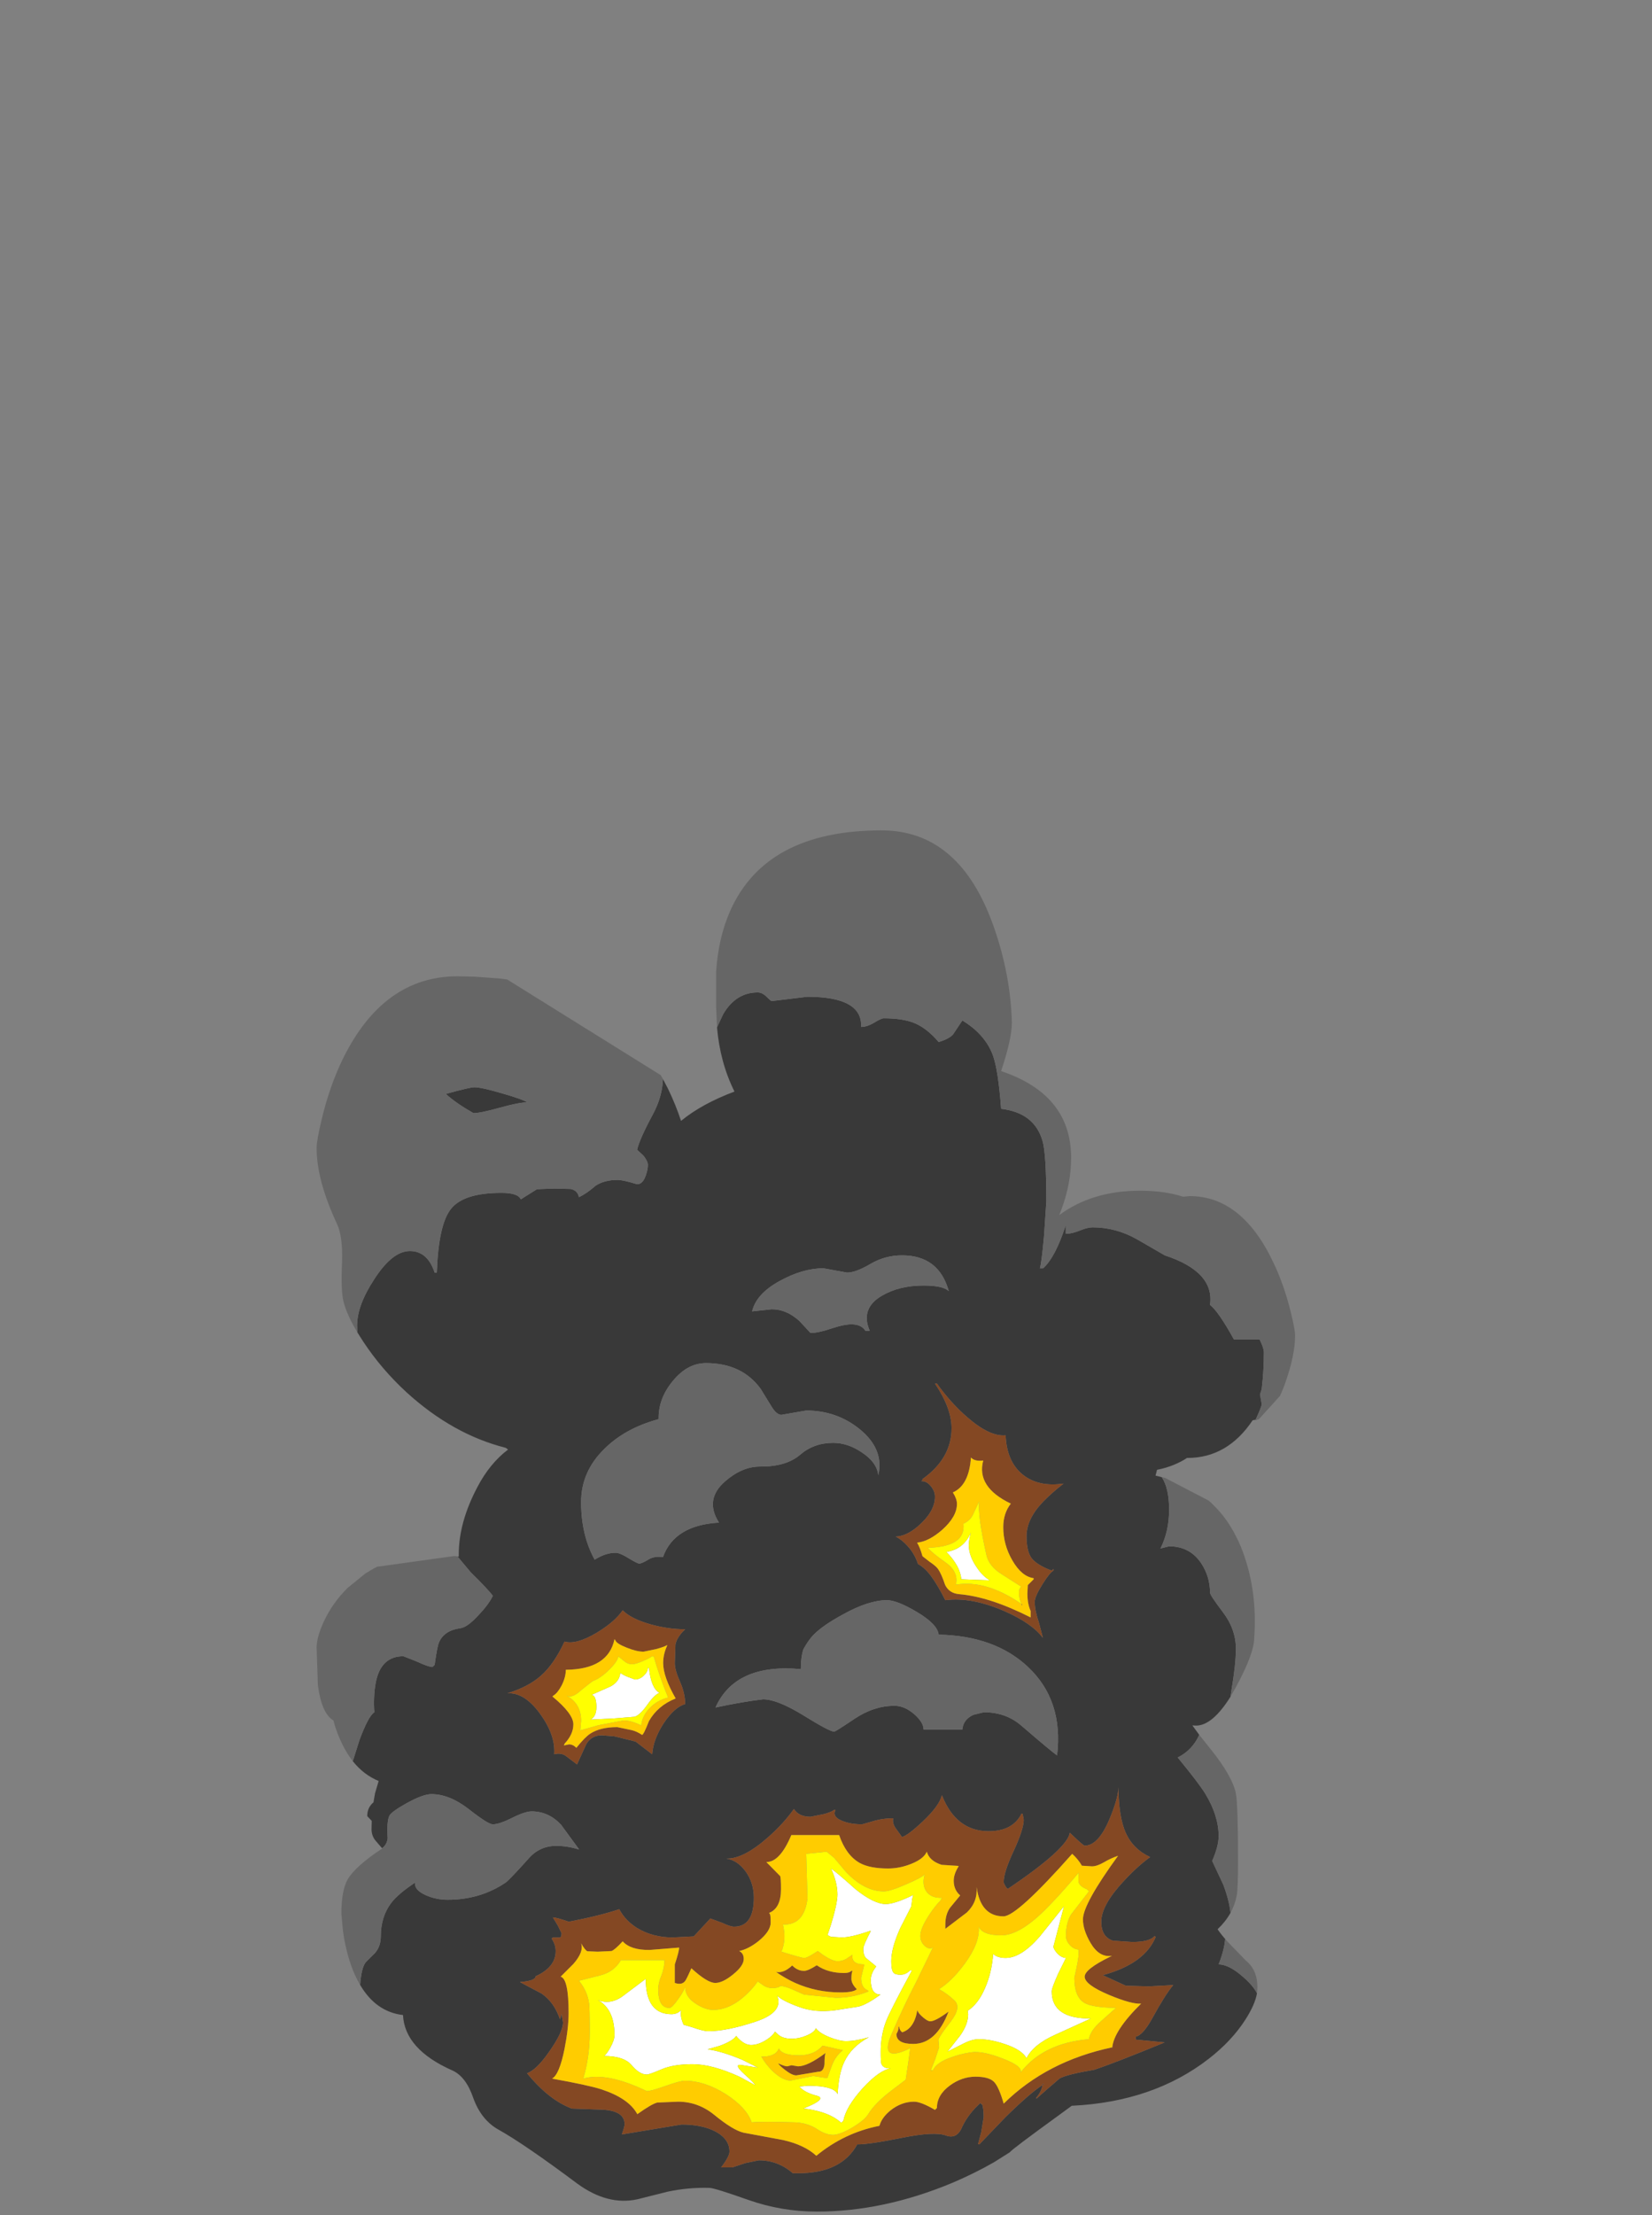 <?xml version="1.0" encoding="UTF-8" standalone="no"?>
<svg xmlns:ffdec="https://www.free-decompiler.com/flash" xmlns:xlink="http://www.w3.org/1999/xlink" ffdec:objectType="frame" height="513.9px" width="383.5px" xmlns="http://www.w3.org/2000/svg">
  <rect width="100%" height="100%" fill="#808080" stroke="none"/>
  <g transform="matrix(1.0, 0.0, 0.0, 1.0, 183.4, 511.25)">
    <use ffdec:characterId="198" height="320.45" transform="matrix(1.0, 0.0, 0.0, 1.0, -109.9, -318.6)" width="227.15" xlink:href="#shape0"/>
  </g>
  <defs>
    <g id="shape0" transform="matrix(1.0, 0.0, 0.0, 1.0, 109.9, 318.6)">
      <path d="M-16.95 -272.9 L-15.5 -276.0 Q-12.55 -281.0 -7.5 -281.0 -6.45 -281.0 -5.45 -280.0 -4.45 -279.0 -4.25 -279.0 L4.0 -280.0 Q16.85 -280.0 16.5 -273.0 17.9 -273.0 19.55 -274.0 21.2 -275.0 21.75 -275.0 26.35 -275.0 29.1 -273.8 31.85 -272.6 34.5 -269.5 36.75 -270.15 37.8 -271.2 L40.0 -274.5 Q45.2 -271.35 47.05 -266.55 48.35 -263.0 49.0 -254.0 56.7 -253.1 58.6 -246.6 59.5 -243.65 59.5 -232.5 L58.95 -224.35 Q58.4 -218.3 58.0 -217.0 L58.75 -217.0 Q61.6 -219.55 64.0 -227.0 L64.0 -225.0 Q65.4 -225.0 67.25 -225.75 69.05 -226.5 70.25 -226.5 75.65 -226.5 80.6 -223.7 L87.0 -220.0 Q98.6 -216.2 97.5 -208.5 99.35 -207.15 103.05 -200.5 L109.0 -200.5 Q110.0 -198.5 110.0 -197.5 110.0 -193.2 109.5 -189.0 L109.1 -187.7 109.5 -185.5 Q109.5 -185.0 108.3 -182.35 L108.05 -181.8 108.85 -182.0 107.4 -181.75 Q101.55 -173.0 92.25 -173.0 L92.15 -173.0 Q90.9 -172.15 89.1 -171.4 87.25 -170.65 85.2 -170.25 L84.85 -168.9 87.1 -168.35 86.3 -168.55 Q88.0 -165.95 88.0 -161.0 88.0 -156.0 86.0 -152.0 L88.0 -152.5 Q92.85 -152.5 95.5 -148.5 97.5 -145.4 97.5 -141.75 97.5 -141.15 100.5 -137.2 103.5 -133.25 103.5 -128.75 103.5 -125.1 102.45 -118.95 L102.25 -117.6 Q98.05 -110.9 94.25 -110.9 L93.4 -110.95 95.0 -108.75 Q93.4 -105.2 90.0 -103.5 95.0 -97.4 96.4 -95.1 99.5 -90.0 99.5 -85.25 99.5 -82.95 98.0 -79.5 L100.6 -73.95 Q101.95 -70.35 102.25 -67.45 101.1 -65.4 99.25 -63.65 100.15 -62.35 101.4 -60.95 L101.0 -61.35 Q100.85 -59.0 99.5 -55.5 101.95 -55.5 105.4 -52.4 107.5 -50.55 108.4 -48.8 107.95 -46.2 105.75 -42.75 102.6 -37.8 97.2 -33.6 84.3 -23.6 65.4 -22.7 L62.05 -20.25 Q51.5 -12.6 51.0 -11.9 L47.35 -9.6 Q42.9 -7.05 37.75 -4.85 21.7 1.85 6.25 1.85 -2.0 1.85 -9.65 -0.85 -17.45 -3.6 -18.65 -3.65 -23.65 -3.8 -28.5 -2.75 L-35.45 -1.0 Q-42.35 0.5 -49.4 -4.65 -61.65 -13.8 -67.65 -17.15 -71.7 -19.4 -73.55 -24.55 -75.25 -29.5 -78.4 -30.9 -89.45 -35.8 -89.85 -43.75 -96.15 -44.5 -99.8 -50.75 -99.5 -54.75 -98.5 -56.0 L-96.3 -58.2 Q-95.0 -59.75 -95.0 -62.0 -95.0 -66.55 -92.6 -69.75 -90.95 -71.9 -87.0 -74.5 -87.35 -72.85 -84.65 -71.6 -82.2 -70.5 -79.5 -70.5 -71.9 -70.5 -66.0 -74.5 -65.05 -75.2 -60.7 -80.05 -58.15 -83.0 -54.25 -83.0 -51.7 -83.0 -48.95 -82.15 L-53.15 -87.9 Q-56.05 -91.0 -60.0 -91.0 -61.5 -91.0 -64.5 -89.5 -67.5 -88.0 -69.0 -88.0 -70.1 -88.0 -74.55 -91.5 -79.05 -95.0 -83.25 -95.0 -85.2 -95.0 -89.0 -92.9 -92.5 -90.95 -93.0 -90.0 -93.65 -88.7 -93.4 -84.75 -93.6 -83.25 -94.7 -82.45 L-96.25 -84.25 Q-97.15 -85.35 -97.15 -86.9 L-97.1 -88.8 -98.15 -89.9 Q-98.15 -91.9 -96.7 -93.1 L-96.35 -95.15 -95.5 -98.05 Q-99.0 -99.5 -101.5 -102.65 L-99.95 -107.55 Q-97.9 -113.1 -96.5 -114.0 -96.75 -117.6 -96.2 -120.75 -95.05 -127.0 -89.75 -127.0 L-86.6 -125.75 Q-83.9 -124.5 -83.0 -124.5 L-82.5 -125.0 Q-81.9 -129.4 -81.45 -130.3 -80.25 -133.0 -76.5 -133.5 -74.85 -133.75 -72.3 -136.55 -70.0 -138.95 -69.0 -141.0 -69.9 -142.3 -74.15 -146.5 L-77.2 -150.15 -77.9 -150.25 -77.15 -150.15 -76.9 -150.1 -76.9 -150.65 Q-76.9 -158.05 -72.6 -166.2 -69.7 -171.75 -65.45 -174.95 L-66.0 -175.35 Q-78.3 -178.45 -89.05 -188.25 -94.85 -193.6 -99.05 -199.95 L-100.45 -202.15 -100.5 -203.75 Q-100.5 -208.4 -96.5 -214.5 -92.3 -221.0 -88.25 -221.0 -84.15 -221.0 -82.5 -216.0 L-82.0 -216.0 Q-81.6 -227.2 -78.7 -230.8 -75.75 -234.5 -67.0 -234.5 -63.15 -234.5 -62.5 -233.0 L-58.75 -235.35 -54.75 -235.5 -50.9 -235.4 Q-49.3 -235.05 -49.0 -233.5 -47.2 -234.35 -45.15 -236.15 -43.15 -237.5 -40.0 -237.5 -38.75 -237.5 -35.5 -236.5 -34.2 -236.5 -33.5 -238.5 -33.0 -239.9 -33.0 -241.0 -33.0 -241.8 -34.0 -243.1 L-35.5 -244.5 Q-34.9 -247.05 -31.9 -252.6 -29.65 -256.75 -29.5 -260.9 L-28.35 -258.7 Q-26.55 -255.0 -25.3 -251.2 -20.5 -255.15 -12.9 -258.0 -16.25 -264.75 -16.95 -272.9 M18.5 -202.5 Q16.25 -207.7 21.35 -210.65 25.35 -213.0 31.0 -213.0 35.55 -213.0 36.85 -211.7 34.55 -220.0 26.0 -220.0 22.05 -220.0 18.65 -218.0 15.25 -216.0 13.25 -216.0 L7.75 -217.0 Q2.9 -217.0 -2.5 -214.0 -7.85 -211.05 -8.8 -207.0 L-4.25 -207.5 Q-0.8 -207.5 2.2 -204.75 L4.75 -202.0 Q6.55 -202.0 9.5 -203.0 12.5 -204.0 14.25 -204.0 16.55 -204.0 17.5 -202.5 L18.5 -202.5 M41.25 -182.35 Q37.35 -185.7 34.1 -190.25 L33.65 -190.25 Q37.5 -184.55 37.5 -179.9 37.5 -172.9 30.75 -168.1 30.75 -167.7 30.45 -167.6 31.65 -167.7 32.65 -166.5 33.65 -165.3 33.65 -164.0 33.65 -160.55 29.65 -157.1 27.0 -154.85 24.55 -154.75 25.95 -154.05 27.3 -152.55 28.95 -150.75 29.7 -148.4 31.35 -147.5 32.8 -145.5 34.25 -143.55 36.05 -140.0 42.1 -140.8 49.8 -137.45 56.25 -134.6 58.7 -131.25 L57.8 -134.7 Q56.8 -137.65 56.8 -139.6 56.8 -140.85 58.6 -143.7 60.3 -146.45 61.15 -146.85 L61.15 -147.25 60.75 -146.85 Q57.2 -148.2 56.0 -149.85 54.9 -151.45 54.9 -154.85 54.9 -158.9 58.85 -162.95 60.85 -165.0 63.5 -167.05 57.65 -166.2 54.0 -169.15 50.3 -172.15 50.05 -178.25 46.4 -177.9 41.25 -182.35 M10.0 -176.5 Q13.4 -176.5 16.65 -174.3 20.15 -172.0 20.5 -169.0 21.85 -175.05 16.2 -179.65 10.85 -184.0 3.75 -184.0 L-2.0 -183.0 Q-3.1 -183.0 -4.25 -184.85 L-6.8 -189.0 Q-11.15 -195.0 -19.5 -195.0 -23.85 -195.0 -27.25 -190.8 -30.6 -186.75 -30.5 -182.0 -38.3 -179.9 -43.15 -175.05 -48.5 -169.8 -48.5 -162.75 -48.5 -155.1 -45.35 -149.4 -42.8 -151.0 -40.5 -151.0 -39.5 -151.0 -37.5 -149.75 -35.45 -148.5 -35.0 -148.5 -34.4 -148.5 -32.85 -149.45 -31.4 -150.3 -29.5 -150.0 -26.85 -157.4 -16.5 -158.0 -19.9 -163.35 -15.1 -167.55 -11.15 -171.0 -7.0 -171.0 -0.9 -170.95 2.35 -173.75 5.55 -176.5 10.0 -176.5 M22.5 -140.0 Q18.25 -140.0 12.3 -136.7 7.6 -134.15 5.5 -132.0 4.3 -130.8 3.1 -128.6 2.5 -126.75 2.5 -124.0 -12.7 -125.4 -17.3 -115.1 -11.0 -116.45 -6.25 -117.0 -2.95 -117.0 3.15 -113.25 9.2 -109.5 10.25 -109.5 10.55 -109.5 15.0 -112.5 19.5 -115.5 24.25 -115.5 26.6 -115.5 28.9 -113.5 31.0 -111.6 31.0 -110.0 L40.0 -110.0 Q40.2 -112.3 42.55 -113.4 L45.0 -114.0 Q50.15 -114.0 53.75 -110.85 60.9 -104.7 62.0 -104.0 63.5 -116.75 55.25 -124.5 47.55 -131.75 34.5 -132.0 34.25 -134.45 29.3 -137.35 24.8 -140.0 22.5 -140.0 M53.7 -139.15 L53.9 -139.0 53.9 -138.75 53.7 -139.15 M76.2 -95.95 Q75.95 -93.5 74.2 -89.3 71.6 -83.05 68.4 -83.05 68.05 -83.05 64.95 -86.05 64.4 -82.35 50.6 -73.05 50.35 -73.05 49.95 -73.75 49.6 -74.35 49.6 -74.6 49.6 -76.9 51.95 -81.9 54.25 -86.9 54.25 -89.05 L54.0 -90.4 53.75 -90.5 Q51.75 -86.4 46.1 -86.4 38.55 -86.4 35.25 -94.75 34.7 -92.35 30.85 -88.7 27.4 -85.45 26.0 -85.05 L24.55 -87.05 Q23.7 -88.25 23.95 -89.4 21.45 -89.4 19.2 -88.7 L16.75 -88.0 Q14.05 -88.0 12.1 -88.8 9.75 -89.75 10.55 -91.3 L10.25 -91.4 Q10.0 -91.0 8.0 -90.4 L4.75 -89.75 Q2.05 -89.75 0.9 -91.55 -1.6 -88.05 -5.2 -84.9 -10.85 -79.95 -14.75 -80.05 -12.25 -79.65 -10.4 -77.2 -8.4 -74.5 -8.4 -71.0 -8.4 -64.25 -13.0 -64.25 -13.85 -64.25 -15.65 -65.1 L-18.5 -66.15 -22.35 -62.0 -27.2 -61.75 Q-31.95 -61.75 -35.6 -64.0 -38.25 -65.7 -39.65 -68.3 -44.3 -66.75 -51.35 -65.4 -54.25 -66.4 -55.05 -66.4 L-53.9 -64.5 -53.05 -62.75 Q-53.05 -61.85 -53.4 -61.75 L-55.05 -61.75 -55.35 -61.5 Q-54.4 -60.1 -54.4 -58.6 -54.4 -54.85 -59.05 -52.75 -59.05 -51.7 -62.7 -51.4 L-57.7 -48.75 Q-54.75 -46.75 -53.4 -42.75 -53.05 -43.75 -53.05 -44.05 L-52.7 -42.05 Q-52.7 -39.75 -56.05 -35.05 -58.9 -31.0 -61.05 -30.25 -56.0 -24.05 -50.65 -22.05 L-43.6 -21.8 Q-38.4 -21.55 -38.4 -18.4 -38.4 -17.9 -39.05 -16.05 L-25.2 -18.35 Q-20.45 -18.35 -17.35 -16.75 -14.05 -15.0 -14.05 -12.05 -14.05 -10.95 -16.0 -8.4 L-13.4 -8.4 -10.4 -9.4 -7.25 -10.05 Q-2.8 -10.05 0.65 -7.05 L1.9 -7.05 Q11.95 -7.05 15.6 -13.75 18.25 -13.7 25.9 -15.25 33.55 -16.8 36.2 -15.8 38.8 -14.85 40.0 -17.9 41.45 -20.9 44.25 -23.4 44.25 -23.05 44.6 -23.05 44.95 -22.05 44.95 -20.05 L44.4 -16.65 43.65 -13.8 43.95 -13.75 50.0 -20.05 Q55.7 -25.65 58.6 -27.5 58.35 -25.9 57.1 -24.5 L57.25 -24.4 59.75 -26.6 62.6 -29.05 Q64.35 -30.0 70.6 -31.05 75.7 -32.75 86.95 -37.4 L80.25 -38.05 80.25 -38.75 Q81.9 -39.0 84.2 -43.2 87.1 -48.5 88.95 -50.7 L83.25 -50.4 77.95 -50.55 72.6 -53.0 Q82.35 -55.65 84.9 -61.9 L84.6 -62.05 Q83.45 -60.7 79.4 -60.7 L74.95 -61.0 Q72.25 -61.9 72.25 -65.4 72.25 -69.2 77.35 -74.7 80.55 -78.2 83.6 -80.4 79.6 -82.25 77.9 -86.1 76.35 -89.65 76.25 -95.95 L76.25 -96.6 76.2 -95.95 M33.15 -30.9 L32.65 -30.9 32.7 -30.95 33.15 -30.9 M74.8 -36.2 L74.75 -35.85 74.75 -36.25 74.8 -36.2 M-4.65 -67.15 L-4.9 -67.4 -4.85 -67.45 -4.65 -67.15 M39.1 -78.35 L39.25 -78.35 39.1 -78.2 39.1 -78.35 M58.6 -27.5 L58.6 -27.75 58.95 -27.75 58.6 -27.5 M-73.25 -259.0 Q-71.65 -259.0 -66.9 -257.6 -62.15 -256.25 -61.0 -255.5 -62.9 -255.5 -67.4 -254.25 -71.85 -253.0 -73.5 -253.0 -77.7 -255.4 -79.9 -257.45 -74.4 -259.0 -73.25 -259.0 M-52.35 -130.4 Q-54.75 -125.2 -57.8 -122.5 -60.7 -119.9 -65.6 -118.4 -61.7 -118.65 -58.1 -113.75 -54.4 -108.7 -54.75 -104.25 -53.2 -104.65 -52.1 -103.9 L-49.45 -101.9 -47.3 -106.6 Q-46.1 -108.65 -43.7 -108.65 L-40.7 -108.4 -35.85 -107.2 -32.0 -104.25 Q-31.75 -107.75 -29.3 -111.5 -26.8 -115.2 -24.35 -115.9 -24.35 -118.4 -25.55 -121.1 -26.75 -123.8 -26.75 -125.35 L-26.6 -129.75 Q-26.25 -131.45 -24.35 -133.25 -28.25 -133.25 -32.4 -134.4 -36.95 -135.7 -38.85 -137.65 -40.7 -134.95 -44.95 -132.4 -49.7 -129.6 -52.35 -130.4" fill="#393939" fill-rule="evenodd" stroke="none"/>
      <path d="M-16.95 -272.9 L-17.15 -277.5 -17.15 -286.0 Q-16.6 -293.8 -13.9 -299.9 -5.6 -318.6 21.25 -318.6 39.4 -318.6 47.25 -296.35 51.2 -285.2 51.5 -274.0 51.5 -270.25 49.0 -262.75 65.25 -257.3 65.25 -242.65 65.25 -236.65 63.0 -230.65 L62.5 -229.35 Q70.15 -235.0 81.25 -235.0 86.95 -235.0 91.25 -233.6 L92.75 -233.75 Q104.95 -233.75 112.25 -218.25 114.65 -213.2 116.15 -207.2 117.25 -202.8 117.25 -201.4 117.25 -196.95 115.0 -190.5 L114.85 -190.1 114.7 -189.65 114.3 -188.7 114.15 -188.35 114.05 -188.05 113.95 -187.9 113.8 -187.55 113.75 -187.4 108.85 -182.0 108.05 -181.8 108.3 -182.35 Q109.5 -185.0 109.5 -185.5 L109.1 -187.7 109.5 -189.0 Q110.0 -193.2 110.0 -197.5 110.0 -198.5 109.0 -200.5 L103.05 -200.5 Q99.35 -207.15 97.5 -208.5 98.6 -216.2 87.0 -220.0 L80.6 -223.7 Q75.65 -226.5 70.25 -226.5 69.05 -226.5 67.25 -225.75 65.4 -225.0 64.0 -225.0 L64.0 -227.0 Q61.6 -219.55 58.75 -217.0 L58.0 -217.0 Q58.4 -218.3 58.95 -224.35 L59.5 -232.5 Q59.5 -243.65 58.6 -246.6 56.7 -253.1 49.0 -254.0 48.35 -263.0 47.05 -266.55 45.2 -271.35 40.0 -274.5 L37.8 -271.2 Q36.75 -270.15 34.5 -269.5 31.85 -272.6 29.1 -273.8 26.35 -275.0 21.75 -275.0 21.2 -275.0 19.55 -274.0 17.9 -273.0 16.5 -273.0 16.85 -280.0 4.0 -280.0 L-4.25 -279.0 Q-4.45 -279.0 -5.45 -280.0 -6.45 -281.0 -7.5 -281.0 -12.55 -281.0 -15.5 -276.0 L-16.95 -272.9 M87.1 -168.35 Q92.15 -165.75 97.2 -163.1 L97.35 -162.95 97.65 -162.7 97.8 -162.55 98.2 -162.15 98.5 -161.85 98.8 -161.55 Q101.05 -159.25 102.75 -156.25 L103.0 -155.85 103.1 -155.65 103.2 -155.45 103.3 -155.25 103.7 -154.45 104.1 -153.7 104.3 -153.2 104.55 -152.65 104.65 -152.45 104.9 -151.75 105.05 -151.4 Q108.55 -142.05 107.75 -131.15 107.75 -127.7 103.55 -119.9 L102.55 -118.15 102.25 -117.6 102.45 -118.95 Q103.5 -125.1 103.5 -128.75 103.5 -133.25 100.5 -137.2 97.5 -141.15 97.5 -141.75 97.5 -145.4 95.5 -148.5 92.85 -152.5 88.0 -152.5 L86.0 -152.0 Q88.0 -156.0 88.0 -161.0 88.0 -165.95 86.3 -168.55 L87.1 -168.35 M95.0 -108.75 L97.35 -105.8 97.6 -105.5 Q102.7 -99.15 103.5 -95.15 104.0 -92.55 104.0 -79.4 104.0 -73.15 103.7 -71.5 103.3 -69.35 102.25 -67.45 101.95 -70.35 100.6 -73.95 L98.0 -79.5 Q99.5 -82.95 99.5 -85.25 99.5 -90.0 96.4 -95.1 95.0 -97.4 90.0 -103.5 93.4 -105.2 95.0 -108.75 M101.4 -60.95 L105.85 -56.35 106.2 -56.05 Q108.5 -53.95 108.5 -50.15 L108.4 -48.8 Q107.5 -50.55 105.4 -52.4 101.95 -55.5 99.5 -55.5 100.85 -59.0 101.0 -61.35 L101.4 -60.95 M-99.8 -50.75 Q-101.0 -52.75 -101.9 -55.3 -103.2 -59.0 -103.8 -63.4 L-104.15 -67.25 Q-104.15 -72.65 -102.7 -75.2 -100.9 -78.3 -94.65 -82.4 L-94.7 -82.45 Q-93.6 -83.25 -93.4 -84.75 -93.65 -88.7 -93.0 -90.0 -92.5 -90.95 -89.0 -92.9 -85.2 -95.0 -83.25 -95.0 -79.05 -95.0 -74.55 -91.5 -70.1 -88.0 -69.0 -88.0 -67.5 -88.0 -64.5 -89.5 -61.5 -91.0 -60.0 -91.0 -56.05 -91.0 -53.15 -87.9 L-48.95 -82.15 Q-51.7 -83.0 -54.25 -83.0 -58.15 -83.0 -60.7 -80.05 -65.05 -75.2 -66.0 -74.5 -71.9 -70.5 -79.5 -70.5 -82.2 -70.5 -84.65 -71.6 -87.35 -72.85 -87.0 -74.5 -90.95 -71.9 -92.6 -69.75 -95.0 -66.55 -95.0 -62.0 -95.0 -59.75 -96.3 -58.2 L-98.5 -56.0 Q-99.5 -54.75 -99.8 -50.75 M-101.5 -102.65 Q-102.8 -104.3 -103.85 -106.4 -105.3 -109.3 -106.0 -112.1 -108.7 -113.65 -109.6 -120.2 L-109.9 -129.0 Q-109.9 -131.4 -108.25 -135.0 -106.2 -139.4 -102.7 -142.85 L-98.7 -146.1 -98.5 -146.25 -98.15 -146.45 -97.95 -146.55 -97.5 -146.85 -97.0 -147.15 -96.8 -147.25 -96.65 -147.35 -96.45 -147.45 -96.25 -147.55 -96.15 -147.6 -95.9 -147.75 -77.9 -150.25 -77.2 -150.15 -74.15 -146.5 Q-69.9 -142.3 -69.0 -141.0 -70.0 -138.95 -72.3 -136.55 -74.85 -133.75 -76.5 -133.5 -80.25 -133.0 -81.45 -130.3 -81.9 -129.4 -82.5 -125.0 L-83.0 -124.5 Q-83.9 -124.5 -86.6 -125.75 L-89.75 -127.0 Q-95.05 -127.0 -96.2 -120.75 -96.75 -117.6 -96.5 -114.0 -97.9 -113.1 -99.95 -107.55 L-101.5 -102.65 M-100.45 -202.15 Q-102.9 -206.25 -103.65 -209.25 -104.3 -211.7 -104.0 -218.4 -103.8 -224.35 -105.15 -227.25 -109.9 -237.4 -109.9 -244.9 -109.9 -246.7 -108.65 -251.85 -106.85 -259.3 -103.85 -265.5 -94.45 -284.75 -77.15 -284.75 L-73.1 -284.65 -67.6 -284.25 -67.15 -284.2 -65.65 -284.0 -30.0 -261.8 -29.5 -260.9 Q-29.65 -256.75 -31.9 -252.6 -34.9 -247.05 -35.5 -244.5 L-34.0 -243.1 Q-33.0 -241.8 -33.0 -241.0 -33.0 -239.9 -33.5 -238.5 -34.2 -236.5 -35.5 -236.5 -38.75 -237.5 -40.0 -237.5 -43.15 -237.5 -45.15 -236.15 -47.2 -234.35 -49.0 -233.5 -49.3 -235.05 -50.9 -235.4 L-54.75 -235.5 -58.75 -235.35 -62.5 -233.0 Q-63.15 -234.5 -67.0 -234.5 -75.75 -234.5 -78.7 -230.8 -81.6 -227.2 -82.0 -216.0 L-82.5 -216.0 Q-84.15 -221.0 -88.25 -221.0 -92.3 -221.0 -96.5 -214.5 -100.5 -208.4 -100.5 -203.75 L-100.45 -202.15 M18.5 -202.5 L17.5 -202.5 Q16.55 -204.0 14.25 -204.0 12.5 -204.0 9.5 -203.0 6.55 -202.0 4.75 -202.0 L2.2 -204.75 Q-0.8 -207.5 -4.25 -207.5 L-8.8 -207.0 Q-7.85 -211.05 -2.5 -214.0 2.9 -217.0 7.75 -217.0 L13.25 -216.0 Q15.25 -216.0 18.65 -218.0 22.05 -220.0 26.0 -220.0 34.55 -220.0 36.85 -211.7 35.55 -213.0 31.0 -213.0 25.35 -213.0 21.35 -210.65 16.25 -207.7 18.5 -202.5 M22.5 -140.0 Q24.8 -140.0 29.3 -137.35 34.25 -134.45 34.5 -132.0 47.55 -131.75 55.25 -124.5 63.5 -116.75 62.0 -104.0 60.9 -104.7 53.75 -110.85 50.15 -114.0 45.0 -114.0 L42.55 -113.4 Q40.2 -112.3 40.0 -110.0 L31.0 -110.0 Q31.0 -111.6 28.9 -113.5 26.6 -115.5 24.25 -115.5 19.5 -115.5 15.0 -112.5 10.55 -109.5 10.25 -109.5 9.2 -109.5 3.15 -113.25 -2.95 -117.0 -6.25 -117.0 -11.0 -116.45 -17.3 -115.1 -12.7 -125.4 2.5 -124.0 2.5 -126.75 3.1 -128.6 4.3 -130.8 5.5 -132.0 7.6 -134.15 12.3 -136.7 18.25 -140.0 22.5 -140.0 M10.0 -176.5 Q5.55 -176.5 2.35 -173.75 -0.9 -170.95 -7.0 -171.0 -11.15 -171.0 -15.1 -167.55 -19.9 -163.35 -16.5 -158.0 -26.85 -157.4 -29.5 -150.0 -31.4 -150.3 -32.85 -149.45 -34.4 -148.5 -35.0 -148.5 -35.45 -148.5 -37.5 -149.75 -39.5 -151.0 -40.5 -151.0 -42.8 -151.0 -45.35 -149.4 -48.5 -155.1 -48.5 -162.75 -48.5 -169.8 -43.15 -175.05 -38.3 -179.9 -30.5 -182.0 -30.6 -186.75 -27.25 -190.8 -23.85 -195.0 -19.5 -195.0 -11.15 -195.0 -6.8 -189.0 L-4.25 -184.85 Q-3.1 -183.0 -2.0 -183.0 L3.75 -184.0 Q10.85 -184.0 16.2 -179.65 21.85 -175.05 20.5 -169.0 20.15 -172.0 16.65 -174.3 13.4 -176.5 10.0 -176.5 M-73.25 -259.0 Q-74.4 -259.0 -79.9 -257.45 -77.7 -255.4 -73.5 -253.0 -71.85 -253.0 -67.4 -254.25 -62.9 -255.5 -61.0 -255.5 -62.15 -256.25 -66.9 -257.6 -71.65 -259.0 -73.25 -259.0" fill="#666666" fill-rule="evenodd" stroke="none"/>
      <path d="M41.25 -182.35 Q46.4 -177.9 50.05 -178.25 50.3 -172.15 54.0 -169.15 57.65 -166.2 63.5 -167.05 60.85 -165.0 58.85 -162.95 54.9 -158.9 54.9 -154.85 54.9 -151.45 56.0 -149.85 57.2 -148.2 60.75 -146.85 L61.15 -147.25 61.15 -146.85 Q60.3 -146.45 58.6 -143.7 56.8 -140.85 56.8 -139.6 56.8 -137.65 57.8 -134.7 L58.7 -131.25 Q56.25 -134.6 49.8 -137.45 42.1 -140.8 36.05 -140.0 34.25 -143.55 32.8 -145.5 31.35 -147.5 29.7 -148.4 28.95 -150.75 27.3 -152.55 25.95 -154.05 24.55 -154.75 27.0 -154.85 29.65 -157.1 33.65 -160.55 33.65 -164.0 33.65 -165.3 32.65 -166.5 31.65 -167.7 30.45 -167.6 30.75 -167.7 30.75 -168.1 37.5 -172.9 37.5 -179.9 37.5 -184.55 33.65 -190.25 L34.1 -190.25 Q37.35 -185.7 41.25 -182.35 M42.0 -173.1 Q41.55 -166.65 37.8 -165.0 38.75 -163.5 38.75 -162.35 38.75 -159.4 35.35 -156.35 32.2 -153.6 29.5 -153.35 30.2 -152.2 30.75 -150.2 L32.35 -148.95 Q33.85 -147.95 34.35 -147.25 35.15 -146.1 36.0 -143.55 36.95 -141.6 39.25 -141.4 46.4 -140.8 55.85 -136.0 L55.85 -137.5 Q55.1 -139.15 55.1 -141.55 L55.2 -143.5 56.55 -144.85 56.55 -145.1 Q53.75 -145.5 51.6 -149.25 49.5 -152.85 49.5 -156.95 49.5 -160.15 51.25 -162.4 43.2 -166.25 44.85 -172.4 42.85 -172.15 42.0 -173.1 M76.2 -95.95 L76.25 -96.6 76.25 -95.95 Q76.35 -89.65 77.9 -86.1 79.6 -82.25 83.6 -80.4 80.55 -78.2 77.35 -74.7 72.25 -69.2 72.25 -65.4 72.25 -61.9 74.95 -61.0 L79.4 -60.7 Q83.45 -60.7 84.6 -62.05 L84.9 -61.9 Q82.35 -55.65 72.6 -53.0 L77.95 -50.55 83.25 -50.4 88.95 -50.7 Q87.1 -48.5 84.2 -43.2 81.9 -39.0 80.25 -38.75 L80.25 -38.05 86.95 -37.4 Q75.7 -32.75 70.6 -31.05 64.35 -30.0 62.6 -29.05 L59.75 -26.6 57.25 -24.4 57.1 -24.5 Q58.35 -25.9 58.6 -27.5 55.7 -25.65 50.0 -20.05 L43.95 -13.75 43.65 -13.8 44.4 -16.65 44.95 -20.05 Q44.95 -22.05 44.6 -23.05 44.25 -23.05 44.25 -23.4 41.45 -20.9 40.0 -17.9 38.8 -14.85 36.2 -15.8 33.55 -16.8 25.9 -15.25 18.25 -13.7 15.6 -13.75 11.95 -7.05 1.9 -7.05 L0.65 -7.05 Q-2.8 -10.05 -7.25 -10.05 L-10.4 -9.4 -13.4 -8.4 -16.0 -8.4 Q-14.05 -10.95 -14.05 -12.05 -14.05 -15.0 -17.35 -16.75 -20.45 -18.35 -25.2 -18.35 L-39.05 -16.05 Q-38.4 -17.9 -38.4 -18.4 -38.4 -21.55 -43.6 -21.8 L-50.65 -22.05 Q-56.0 -24.05 -61.05 -30.25 -58.9 -31.0 -56.05 -35.05 -52.7 -39.75 -52.7 -42.05 L-53.05 -44.05 Q-53.05 -43.75 -53.4 -42.75 -54.75 -46.75 -57.7 -48.75 L-62.7 -51.4 Q-59.05 -51.7 -59.05 -52.75 -54.4 -54.85 -54.4 -58.6 -54.4 -60.1 -55.35 -61.5 L-55.05 -61.75 -53.4 -61.75 Q-53.05 -61.85 -53.05 -62.75 L-53.9 -64.5 -55.05 -66.4 Q-54.25 -66.4 -51.35 -65.4 -44.3 -66.75 -39.65 -68.3 -38.25 -65.7 -35.6 -64.0 -31.95 -61.75 -27.2 -61.75 L-22.35 -62.0 -18.5 -66.15 -15.65 -65.1 Q-13.85 -64.25 -13.0 -64.25 -8.4 -64.25 -8.4 -71.0 -8.4 -74.5 -10.4 -77.2 -12.25 -79.65 -14.75 -80.05 -10.85 -79.95 -5.2 -84.9 -1.6 -88.05 0.9 -91.55 2.05 -89.75 4.75 -89.75 L8.0 -90.4 Q10.0 -91.0 10.25 -91.4 L10.55 -91.3 Q9.75 -89.75 12.1 -88.8 14.05 -88.0 16.75 -88.0 L19.2 -88.7 Q21.45 -89.4 23.95 -89.4 23.7 -88.25 24.55 -87.05 L26.0 -85.05 Q27.4 -85.45 30.85 -88.7 34.7 -92.35 35.25 -94.75 38.55 -86.4 46.1 -86.4 51.75 -86.4 53.75 -90.5 L54.0 -90.4 54.25 -89.05 Q54.25 -86.9 51.95 -81.9 49.6 -76.9 49.6 -74.6 49.6 -74.35 49.95 -73.75 50.35 -73.05 50.6 -73.05 64.4 -82.35 64.95 -86.05 68.05 -83.05 68.4 -83.05 71.6 -83.05 74.2 -89.3 75.95 -93.5 76.2 -95.95 M74.8 -36.2 Q75.15 -40.15 81.5 -46.4 79.4 -46.2 74.1 -48.4 68.4 -50.8 68.4 -52.65 68.4 -54.4 74.35 -57.3 L74.75 -57.5 Q71.8 -57.0 69.75 -60.5 68.0 -63.5 68.0 -65.95 68.0 -69.5 76.15 -80.7 74.4 -80.1 72.9 -79.2 71.25 -78.25 70.1 -78.25 L67.75 -78.4 Q66.85 -79.95 65.5 -81.15 52.65 -66.65 49.55 -66.65 44.25 -66.65 43.3 -73.45 43.6 -70.0 41.05 -67.55 L36.05 -63.75 36.05 -64.75 Q36.05 -67.1 37.15 -68.65 L39.5 -71.5 Q38.0 -72.8 38.0 -74.9 38.0 -76.45 39.1 -78.2 L39.25 -78.35 39.1 -78.35 35.2 -78.6 Q32.35 -79.5 31.75 -81.65 31.05 -80.0 28.2 -78.85 25.5 -77.75 22.75 -77.75 18.5 -77.75 16.15 -79.05 13.0 -80.85 11.4 -85.5 L0.3 -85.5 Q-2.35 -79.2 -5.5 -79.25 L-2.3 -76.0 Q-2.1 -75.65 -2.1 -72.95 -2.1 -68.55 -4.85 -67.45 L-4.9 -67.4 -4.65 -67.15 -4.65 -67.1 Q-4.5 -66.85 -4.5 -65.2 -4.5 -63.15 -7.45 -60.8 -9.7 -59.05 -11.8 -58.6 -10.75 -58.1 -10.75 -56.75 -10.75 -55.15 -13.25 -53.15 -15.65 -51.2 -17.35 -51.2 -19.2 -51.2 -22.9 -54.6 -23.8 -52.55 -24.25 -51.8 -25.0 -50.6 -26.75 -51.2 L-26.75 -55.5 Q-25.75 -58.5 -25.75 -59.4 L-32.6 -58.85 Q-37.0 -58.8 -38.85 -60.85 -40.7 -58.85 -41.45 -58.6 L-44.65 -58.45 -47.05 -58.55 Q-47.6 -58.8 -48.5 -60.4 -47.8 -58.45 -50.3 -55.6 L-53.25 -52.65 Q-51.4 -52.2 -51.4 -44.2 -51.4 -40.75 -52.35 -35.9 -53.55 -29.9 -55.25 -29.0 -46.85 -27.5 -43.75 -26.5 -37.4 -24.4 -35.45 -20.75 -32.1 -23.15 -30.8 -23.45 L-26.0 -23.65 Q-21.35 -23.65 -17.6 -20.6 -13.2 -17.0 -10.75 -16.45 L-1.6 -14.75 Q3.4 -13.6 6.1 -11.1 12.6 -16.45 20.75 -18.05 21.3 -20.0 23.35 -21.65 25.9 -23.65 28.8 -23.65 30.4 -23.65 33.65 -21.75 L34.1 -22.2 Q34.1 -25.2 37.1 -27.4 39.9 -29.45 43.05 -29.45 46.1 -29.45 47.3 -28.3 48.45 -27.2 49.6 -23.2 59.6 -33.05 74.75 -36.25 L74.75 -35.85 74.8 -36.2 M3.25 -54.0 Q4.2 -54.0 6.2 -55.3 8.8 -53.5 12.6 -53.5 13.75 -53.5 14.25 -54.0 L14.5 -54.0 Q14.25 -53.5 14.25 -52.15 14.25 -51.0 15.5 -49.75 14.75 -49.0 11.75 -49.0 6.15 -49.0 1.2 -51.2 -1.1 -52.25 -3.25 -53.75 -1.45 -53.4 0.5 -55.25 1.5 -54.25 2.65 -54.05 L3.25 -54.0 M32.55 -42.3 Q33.75 -42.3 36.8 -44.55 33.95 -37.05 28.6 -37.05 24.7 -37.05 24.7 -39.35 25.3 -40.4 25.15 -40.95 L25.3 -41.1 Q25.45 -40.15 26.05 -39.75 28.85 -40.65 29.55 -44.9 29.75 -44.15 30.9 -43.2 31.95 -42.3 32.55 -42.3 M8.0 -32.35 Q7.8 -30.55 6.55 -30.6 L1.45 -29.75 Q0.45 -29.75 -1.2 -31.05 -2.55 -32.1 -2.75 -32.55 -1.3 -31.85 -0.65 -31.85 L0.35 -32.1 1.85 -31.85 Q4.1 -31.85 8.25 -34.95 8.0 -34.4 8.0 -32.35 M58.6 -27.5 L58.95 -27.75 58.6 -27.75 58.6 -27.5 M-52.35 -130.4 Q-49.7 -129.6 -44.95 -132.4 -40.7 -134.95 -38.85 -137.65 -36.95 -135.7 -32.4 -134.4 -28.25 -133.25 -24.35 -133.25 -26.25 -131.45 -26.6 -129.75 L-26.75 -125.35 Q-26.75 -123.8 -25.55 -121.1 -24.35 -118.4 -24.35 -115.9 -26.8 -115.2 -29.3 -111.5 -31.75 -107.75 -32.0 -104.25 L-35.85 -107.2 -40.7 -108.4 -43.7 -108.65 Q-46.1 -108.65 -47.3 -106.6 L-49.45 -101.9 -52.1 -103.9 Q-53.2 -104.65 -54.75 -104.25 -54.4 -108.7 -58.1 -113.75 -61.7 -118.65 -65.6 -118.4 -60.7 -119.9 -57.8 -122.5 -54.75 -125.2 -52.35 -130.4 M-40.75 -130.95 Q-42.2 -123.95 -52.05 -123.85 -52.05 -122.15 -53.0 -120.25 -53.95 -118.45 -54.95 -117.85 L-55.15 -117.65 Q-50.3 -113.65 -50.3 -111.2 -50.3 -108.9 -52.3 -106.75 L-52.5 -106.3 -51.3 -106.55 Q-50.55 -106.55 -49.95 -106.05 L-49.6 -105.75 Q-47.6 -108.25 -46.35 -109.05 -44.05 -110.55 -40.1 -110.55 L-36.75 -109.85 Q-35.65 -109.6 -34.35 -108.75 -34.0 -108.75 -32.75 -111.95 -30.7 -115.55 -26.55 -117.2 -29.45 -122.25 -29.45 -125.4 -29.45 -127.45 -28.55 -129.4 L-28.55 -129.6 Q-28.9 -129.25 -31.1 -128.65 L-34.0 -128.05 Q-35.6 -128.05 -37.95 -129.0 -40.35 -129.95 -40.55 -130.7 L-40.75 -130.95" fill="#844823" fill-rule="evenodd" stroke="none"/>
      <path d="M42.0 -173.1 Q42.85 -172.15 44.85 -172.4 43.2 -166.25 51.25 -162.4 49.5 -160.15 49.5 -156.95 49.5 -152.85 51.6 -149.25 53.75 -145.5 56.55 -145.1 L56.55 -144.85 55.2 -143.5 55.1 -141.55 Q55.1 -139.15 55.85 -137.5 L55.85 -136.0 Q46.4 -140.8 39.25 -141.4 36.95 -141.6 36.0 -143.55 35.15 -146.1 34.35 -147.25 33.85 -147.95 32.35 -148.95 L30.75 -150.2 Q30.2 -152.2 29.5 -153.35 32.2 -153.6 35.35 -156.35 38.75 -159.4 38.75 -162.35 38.75 -163.5 37.8 -165.0 41.55 -166.65 42.0 -173.1 M43.9 -162.9 L42.45 -159.8 Q41.75 -158.4 40.25 -157.75 40.85 -152.4 32.0 -152.15 33.0 -150.95 36.05 -148.8 39.2 -146.6 38.5 -143.6 45.4 -144.8 53.7 -139.15 53.15 -140.3 53.15 -141.9 53.15 -142.65 53.65 -143.15 L49.1 -146.05 Q46.2 -147.85 45.6 -150.45 43.55 -159.5 43.9 -162.9 M53.7 -139.15 L53.9 -138.75 53.9 -139.0 53.7 -139.15 M33.15 -30.9 Q33.9 -32.55 36.65 -33.65 39.4 -34.75 42.05 -35.1 44.65 -35.5 49.4 -33.65 54.1 -31.85 53.5 -30.4 58.8 -37.25 69.4 -38.15 69.65 -40.15 72.45 -42.55 L75.65 -45.4 Q70.1 -45.5 68.3 -46.6 66.0 -48.0 66.0 -52.4 67.0 -56.75 67.0 -58.0 L67.0 -58.95 Q65.85 -59.0 64.95 -60.0 64.05 -61.0 64.05 -62.1 64.05 -65.15 65.25 -67.1 L69.4 -72.45 68.9 -72.95 Q67.2 -73.6 66.95 -74.7 L67.0 -76.75 Q62.35 -71.25 59.15 -68.1 53.25 -62.25 49.05 -62.25 44.7 -62.25 43.8 -64.25 44.15 -60.55 40.55 -55.65 37.6 -51.65 34.6 -49.75 36.45 -48.75 38.15 -47.15 39.85 -45.6 37.35 -42.3 34.8 -39.05 34.45 -38.05 L34.6 -36.25 33.7 -33.5 32.7 -30.95 32.65 -30.9 33.15 -30.9 M39.1 -78.2 Q38.0 -76.45 38.0 -74.9 38.0 -72.8 39.5 -71.5 L37.15 -68.65 Q36.05 -67.1 36.05 -64.75 L36.05 -63.75 41.05 -67.55 Q43.6 -70.0 43.3 -73.45 44.25 -66.65 49.55 -66.65 52.65 -66.65 65.5 -81.15 66.85 -79.95 67.75 -78.4 L70.1 -78.25 Q71.25 -78.25 72.9 -79.2 74.4 -80.1 76.15 -80.7 68.0 -69.5 68.0 -65.95 68.0 -63.5 69.75 -60.5 71.8 -57.0 74.75 -57.5 L74.35 -57.3 Q68.4 -54.4 68.4 -52.65 68.4 -50.8 74.1 -48.4 79.4 -46.2 81.5 -46.4 75.15 -40.15 74.8 -36.2 L74.75 -36.25 Q59.6 -33.05 49.6 -23.2 48.45 -27.2 47.3 -28.3 46.1 -29.45 43.05 -29.45 39.9 -29.45 37.1 -27.4 34.1 -25.2 34.1 -22.2 L33.65 -21.75 Q30.4 -23.65 28.8 -23.65 25.9 -23.65 23.35 -21.65 21.3 -20.0 20.75 -18.05 12.6 -16.45 6.1 -11.1 3.4 -13.6 -1.6 -14.75 L-10.75 -16.45 Q-13.2 -17.0 -17.6 -20.6 -21.35 -23.65 -26.0 -23.65 L-30.8 -23.45 Q-32.1 -23.15 -35.45 -20.75 -37.4 -24.4 -43.75 -26.5 -46.85 -27.5 -55.25 -29.0 -53.55 -29.9 -52.35 -35.9 -51.4 -40.75 -51.4 -44.2 -51.4 -52.2 -53.25 -52.65 L-50.3 -55.6 Q-47.8 -58.45 -48.5 -60.4 -47.6 -58.8 -47.05 -58.55 L-44.65 -58.45 -41.45 -58.6 Q-40.7 -58.85 -38.85 -60.85 -37.0 -58.8 -32.6 -58.85 L-25.75 -59.4 Q-25.75 -58.5 -26.75 -55.5 L-26.75 -51.2 Q-25.0 -50.6 -24.25 -51.8 -23.8 -52.55 -22.9 -54.6 -19.2 -51.2 -17.35 -51.2 -15.65 -51.2 -13.25 -53.15 -10.75 -55.15 -10.75 -56.75 -10.75 -58.1 -11.8 -58.6 -9.7 -59.05 -7.45 -60.8 -4.5 -63.15 -4.5 -65.2 -4.5 -66.85 -4.65 -67.1 L-4.65 -67.15 -4.85 -67.45 Q-2.1 -68.55 -2.1 -72.95 -2.1 -75.65 -2.3 -76.0 L-5.5 -79.25 Q-2.35 -79.2 0.3 -85.5 L11.4 -85.5 Q13.0 -80.85 16.15 -79.05 18.5 -77.75 22.75 -77.75 25.5 -77.75 28.2 -78.85 31.05 -80.0 31.75 -81.65 32.35 -79.5 35.2 -78.6 L39.1 -78.35 39.1 -78.2 M3.75 -81.15 L4.05 -70.8 Q3.3 -64.55 -1.65 -64.75 -0.8 -61.25 -2.0 -58.45 2.65 -57.0 3.25 -57.0 L3.65 -57.05 Q4.3 -57.25 5.5 -58.0 L6.45 -58.6 7.65 -57.7 Q9.85 -56.25 11.0 -56.25 12.15 -56.25 13.0 -56.75 L14.5 -57.75 Q14.15 -55.5 17.25 -55.5 L16.5 -52.4 Q16.5 -50.1 18.0 -49.5 L18.25 -49.25 Q14.65 -47.75 10.6 -47.75 L3.25 -48.5 0.2 -49.85 Q-1.3 -50.45 -2.25 -50.5 L-2.4 -50.35 Q-3.0 -50.0 -4.15 -50.0 -5.3 -50.0 -6.3 -50.7 L-7.5 -51.55 Q-8.4 -50.2 -9.85 -48.8 -13.75 -44.95 -17.85 -44.95 -19.65 -44.95 -21.75 -46.3 -24.35 -47.9 -24.35 -50.25 -24.65 -49.25 -26.0 -47.4 -27.4 -45.4 -28.0 -45.4 -30.6 -45.4 -30.6 -49.75 -30.6 -51.15 -29.85 -52.95 -29.15 -54.75 -29.15 -56.5 L-39.25 -56.5 Q-40.85 -53.8 -43.9 -53.0 L-49.0 -51.7 Q-47.05 -49.35 -46.65 -46.45 -46.5 -45.3 -46.5 -39.65 -46.5 -34.0 -48.0 -29.0 -42.6 -30.6 -33.25 -26.1 -32.3 -26.1 -28.9 -27.3 -25.55 -28.5 -24.4 -28.5 -19.85 -28.5 -14.9 -25.4 -10.1 -22.3 -8.9 -18.85 -6.6 -19.1 1.25 -18.85 4.1 -18.7 6.25 -17.3 8.3 -15.95 10.0 -15.95 11.5 -15.95 14.45 -17.65 17.35 -19.4 18.15 -20.75 19.7 -23.3 23.5 -26.2 L26.85 -28.75 Q28.3 -38.15 27.7 -35.95 20.6 -32.55 23.6 -39.4 26.55 -46.2 29.3 -51.45 L33.15 -59.4 Q32.3 -58.9 31.3 -59.75 30.25 -60.7 30.25 -62.1 30.25 -63.85 32.25 -66.9 33.65 -69.05 34.95 -70.35 L35.25 -70.95 Q32.85 -70.85 31.7 -72.35 30.55 -73.95 31.25 -76.35 30.5 -75.6 27.0 -74.1 23.25 -72.45 21.8 -72.45 17.2 -72.45 12.9 -77.05 L10.25 -80.2 8.5 -81.65 3.75 -81.15 M8.0 -32.35 Q8.0 -34.4 8.25 -34.95 4.1 -31.85 1.85 -31.85 L0.35 -32.1 -0.65 -31.85 Q-1.3 -31.85 -2.75 -32.55 -2.55 -32.1 -1.2 -31.05 0.45 -29.75 1.45 -29.75 L6.55 -30.6 Q7.8 -30.55 8.0 -32.35 M32.55 -42.3 Q31.95 -42.3 30.9 -43.2 29.75 -44.15 29.55 -44.9 28.85 -40.65 26.05 -39.75 25.45 -40.15 25.3 -41.1 L25.15 -40.95 Q25.3 -40.4 24.7 -39.35 24.7 -37.05 28.6 -37.05 33.95 -37.05 36.8 -44.55 33.75 -42.3 32.55 -42.3 M3.25 -54.0 L2.65 -54.05 Q1.5 -54.25 0.5 -55.25 -1.45 -53.4 -3.25 -53.75 -1.1 -52.25 1.2 -51.2 6.15 -49.0 11.75 -49.0 14.75 -49.0 15.5 -49.75 14.25 -51.0 14.25 -52.15 14.25 -53.5 14.5 -54.0 L14.25 -54.0 Q13.75 -53.5 12.6 -53.5 8.8 -53.5 6.2 -55.3 4.2 -54.0 3.25 -54.0 M5.4 -29.6 L0.15 -28.55 Q-1.7 -28.55 -4.0 -30.7 -5.6 -32.25 -6.65 -34.1 L-6.5 -34.1 Q-3.3 -34.1 -2.6 -36.0 -1.85 -34.4 2.05 -34.4 5.65 -34.4 7.55 -36.65 L12.25 -35.6 Q10.6 -34.25 9.8 -32.25 L8.65 -29.1 5.4 -29.6 M-40.75 -130.95 L-40.55 -130.7 Q-40.35 -129.95 -37.95 -129.0 -35.6 -128.05 -34.0 -128.05 L-31.1 -128.65 Q-28.9 -129.25 -28.55 -129.6 L-28.55 -129.4 Q-29.45 -127.45 -29.45 -125.4 -29.45 -122.25 -26.55 -117.2 -30.7 -115.55 -32.75 -111.95 -34.0 -108.75 -34.35 -108.75 -35.65 -109.6 -36.75 -109.85 L-40.1 -110.55 Q-44.05 -110.55 -46.35 -109.05 -47.6 -108.25 -49.6 -105.75 L-49.95 -106.05 Q-50.55 -106.55 -51.3 -106.55 L-52.5 -106.3 -52.3 -106.75 Q-50.3 -108.9 -50.3 -111.2 -50.3 -113.65 -55.15 -117.65 L-54.95 -117.85 Q-53.95 -118.45 -53.0 -120.25 -52.05 -122.15 -52.05 -123.85 -42.2 -123.95 -40.75 -130.95 M-45.85 -121.2 L-48.4 -119.2 Q-50.05 -117.65 -51.2 -117.65 L-51.85 -117.85 Q-48.5 -116.0 -48.5 -112.0 L-48.7 -109.8 -44.45 -111.0 -38.65 -112.1 Q-36.85 -112.1 -34.55 -110.95 -34.3 -113.25 -32.45 -115.1 -30.7 -116.85 -28.3 -117.4 -30.3 -122.25 -31.65 -126.95 L-32.1 -126.95 Q-32.5 -126.6 -34.0 -125.95 -35.8 -125.15 -36.65 -125.15 -37.6 -125.15 -38.3 -125.7 L-39.85 -126.95 Q-40.1 -125.7 -42.0 -123.85 -43.95 -121.9 -45.85 -121.2" fill="#ffcc00" fill-rule="evenodd" stroke="none"/>
      <path d="M42.0 -155.75 Q41.5 -153.95 41.5 -152.75 41.5 -150.2 43.5 -147.4 44.8 -145.5 46.4 -144.6 L39.75 -144.85 Q39.55 -147.85 36.3 -151.2 40.4 -151.85 42.0 -155.75 M47.15 -57.95 Q48.1 -57.0 50.05 -57.0 53.65 -57.0 57.95 -61.95 L63.6 -69.0 61.15 -59.65 Q61.15 -59.1 61.95 -58.15 62.95 -57.05 64.05 -57.0 L62.25 -53.35 Q60.75 -50.0 60.75 -49.25 60.75 -42.85 69.85 -42.95 L61.5 -39.15 Q56.5 -36.9 54.9 -33.75 53.8 -35.7 49.9 -37.0 46.55 -38.15 43.8 -38.15 42.25 -38.15 40.2 -37.1 L36.55 -35.25 39.5 -39.0 Q41.35 -41.6 41.35 -43.95 L41.25 -44.75 Q43.65 -46.3 45.2 -49.85 46.85 -53.55 47.15 -57.95 M18.75 -63.25 L18.5 -63.25 Q14.15 -61.75 12.0 -61.75 L9.5 -61.9 8.7 -62.3 9.5 -64.7 Q11.0 -69.65 11.0 -71.7 11.0 -74.55 9.5 -77.75 10.85 -76.85 15.2 -72.95 19.5 -69.5 22.25 -69.5 24.25 -69.5 28.6 -71.6 L28.35 -70.65 28.15 -68.95 25.6 -63.95 Q23.5 -59.35 23.5 -56.25 23.5 -54.2 24.0 -53.6 24.4 -53.1 25.65 -53.1 26.85 -53.1 27.85 -54.1 L28.3 -54.1 28.2 -53.9 Q23.5 -45.25 22.35 -42.45 21.05 -39.15 21.05 -35.25 21.05 -32.9 21.2 -32.45 21.65 -31.25 23.5 -31.4 20.8 -31.05 16.85 -26.75 12.95 -22.4 12.4 -19.25 L11.9 -18.75 Q9.2 -21.2 4.0 -21.95 L3.05 -22.05 Q8.9 -24.35 6.15 -25.05 3.4 -25.75 2.15 -27.15 L4.1 -27.35 Q10.15 -27.35 11.05 -25.4 11.3 -30.15 12.55 -32.8 14.2 -36.4 18.3 -38.6 15.25 -37.7 13.0 -37.7 11.45 -37.7 9.2 -38.6 6.75 -39.6 6.0 -40.7 5.65 -39.75 3.85 -39.0 2.1 -38.25 0.4 -38.25 -1.45 -38.25 -2.55 -39.05 L-3.5 -39.9 Q-3.95 -39.0 -5.4 -38.05 -7.35 -36.8 -9.05 -36.8 -10.75 -36.8 -12.5 -38.9 -13.25 -37.75 -16.35 -36.6 L-19.15 -35.8 Q-15.8 -35.35 -11.05 -33.35 L-7.45 -31.55 -11.6 -32.2 Q-13.0 -32.2 -10.5 -29.95 -8.0 -27.7 -8.15 -27.5 L-11.75 -29.45 Q-18.1 -32.35 -22.65 -32.35 -27.05 -32.35 -29.85 -31.15 -32.65 -29.95 -33.25 -29.95 -34.95 -29.95 -36.75 -32.1 -38.55 -34.25 -43.2 -34.25 -42.65 -34.55 -41.75 -36.15 -40.75 -37.95 -40.75 -39.1 -40.75 -45.15 -44.65 -47.25 -41.55 -46.0 -38.55 -48.35 L-33.5 -52.15 Q-33.5 -43.95 -27.5 -43.95 -26.2 -43.95 -25.25 -44.9 -25.6 -43.45 -24.7 -41.5 L-22.65 -40.9 Q-20.1 -40.0 -19.0 -40.0 -14.75 -40.0 -8.05 -42.2 -1.4 -44.4 -3.0 -48.25 -1.7 -47.0 2.05 -45.65 5.75 -44.25 10.4 -44.85 L15.85 -45.7 Q17.7 -46.1 21.0 -48.5 18.75 -48.5 18.75 -51.9 18.75 -53.45 20.0 -55.0 L19.75 -55.25 17.6 -57.0 Q17.0 -57.7 17.0 -59.15 17.0 -59.9 18.75 -63.25 M-46.05 -118.05 L-41.65 -120.0 Q-39.6 -121.1 -39.4 -123.15 -39.05 -122.8 -37.65 -122.2 L-36.0 -121.6 Q-34.9 -121.6 -33.95 -122.5 -33.0 -123.4 -33.0 -124.3 L-32.75 -124.3 Q-32.25 -119.55 -30.3 -118.5 -31.45 -118.1 -33.15 -115.7 -34.85 -113.3 -36.1 -112.95 L-41.0 -112.55 -46.3 -112.3 Q-44.95 -113.05 -44.95 -115.2 -44.95 -117.8 -46.05 -118.05" fill="#ffffff" fill-rule="evenodd" stroke="none"/>
      <path d="M42.0 -155.75 Q40.4 -151.85 36.3 -151.2 39.55 -147.85 39.75 -144.85 L46.4 -144.6 Q44.8 -145.5 43.5 -147.4 41.5 -150.2 41.5 -152.75 41.5 -153.95 42.0 -155.75 M43.9 -162.9 Q43.55 -159.5 45.6 -150.45 46.2 -147.85 49.1 -146.05 L53.65 -143.15 Q53.15 -142.65 53.15 -141.9 53.15 -140.3 53.7 -139.15 45.4 -144.8 38.5 -143.6 39.2 -146.6 36.05 -148.8 33.0 -150.95 32.0 -152.15 40.85 -152.4 40.25 -157.75 41.75 -158.4 42.45 -159.8 L43.9 -162.9 M32.7 -30.95 L33.7 -33.5 34.6 -36.25 34.45 -38.05 Q34.8 -39.05 37.35 -42.3 39.85 -45.6 38.15 -47.15 36.45 -48.75 34.6 -49.75 37.6 -51.65 40.55 -55.65 44.15 -60.55 43.8 -64.25 44.7 -62.25 49.05 -62.25 53.25 -62.25 59.15 -68.1 62.35 -71.25 67.0 -76.75 L66.95 -74.7 Q67.2 -73.6 68.9 -72.95 L69.4 -72.45 65.25 -67.1 Q64.05 -65.15 64.05 -62.1 64.05 -61.0 64.95 -60.0 65.85 -59.0 67.0 -58.95 L67.0 -58.0 Q67.0 -56.75 66.0 -52.4 66.0 -48.0 68.3 -46.6 70.1 -45.5 75.65 -45.4 L72.45 -42.55 Q69.65 -40.15 69.4 -38.15 58.8 -37.25 53.5 -30.4 54.1 -31.85 49.4 -33.65 44.65 -35.5 42.05 -35.1 39.4 -34.75 36.65 -33.65 33.9 -32.55 33.15 -30.9 L32.7 -30.95 M47.15 -57.95 Q46.85 -53.55 45.2 -49.85 43.65 -46.3 41.25 -44.75 L41.35 -43.95 Q41.35 -41.6 39.5 -39.0 L36.55 -35.25 40.2 -37.1 Q42.25 -38.15 43.8 -38.15 46.55 -38.15 49.9 -37.0 53.8 -35.7 54.9 -33.75 56.5 -36.9 61.5 -39.15 L69.85 -42.95 Q60.75 -42.85 60.75 -49.25 60.75 -50.0 62.25 -53.35 L64.05 -57.0 Q62.95 -57.05 61.95 -58.15 61.15 -59.1 61.15 -59.65 L63.6 -69.0 57.95 -61.95 Q53.65 -57.0 50.05 -57.0 48.1 -57.0 47.15 -57.95 M3.75 -81.15 L8.5 -81.65 10.25 -80.2 12.9 -77.05 Q17.2 -72.45 21.8 -72.45 23.25 -72.45 27.0 -74.1 30.5 -75.6 31.25 -76.35 30.55 -73.95 31.7 -72.35 32.85 -70.85 35.25 -70.95 L34.95 -70.35 Q33.65 -69.05 32.25 -66.9 30.25 -63.85 30.25 -62.1 30.25 -60.7 31.3 -59.75 32.3 -58.9 33.15 -59.4 L29.3 -51.45 Q26.55 -46.2 23.6 -39.4 20.6 -32.55 27.7 -35.95 28.3 -38.15 26.85 -28.75 L23.5 -26.2 Q19.7 -23.3 18.15 -20.75 17.35 -19.4 14.45 -17.65 11.5 -15.95 10.0 -15.95 8.3 -15.95 6.25 -17.3 4.1 -18.7 1.25 -18.85 -6.6 -19.1 -8.9 -18.85 -10.1 -22.3 -14.9 -25.4 -19.85 -28.5 -24.4 -28.5 -25.55 -28.5 -28.9 -27.3 -32.3 -26.1 -33.25 -26.1 -42.6 -30.6 -48.0 -29.0 -46.5 -34.0 -46.5 -39.65 -46.5 -45.3 -46.65 -46.45 -47.05 -49.35 -49.0 -51.7 L-43.9 -53.0 Q-40.85 -53.8 -39.25 -56.5 L-29.15 -56.5 Q-29.15 -54.75 -29.85 -52.95 -30.6 -51.15 -30.6 -49.75 -30.6 -45.4 -28.0 -45.4 -27.4 -45.4 -26.0 -47.4 -24.65 -49.25 -24.35 -50.25 -24.35 -47.9 -21.75 -46.3 -19.65 -44.95 -17.85 -44.95 -13.75 -44.95 -9.85 -48.8 -8.4 -50.2 -7.5 -51.55 L-6.3 -50.7 Q-5.3 -50.0 -4.15 -50.0 -3.0 -50.0 -2.4 -50.35 L-2.25 -50.5 Q-1.3 -50.45 0.2 -49.85 L3.25 -48.5 10.6 -47.75 Q14.65 -47.75 18.25 -49.25 L18.0 -49.5 Q16.5 -50.1 16.5 -52.4 L17.25 -55.5 Q14.15 -55.5 14.5 -57.75 L13.0 -56.75 Q12.15 -56.25 11.0 -56.25 9.85 -56.25 7.65 -57.7 L6.45 -58.6 5.5 -58.0 Q4.3 -57.25 3.65 -57.05 L3.25 -57.0 Q2.65 -57.0 -2.0 -58.45 -0.8 -61.25 -1.65 -64.75 3.3 -64.55 4.05 -70.8 L3.75 -81.15 M18.75 -63.25 Q17.0 -59.9 17.0 -59.15 17.0 -57.7 17.6 -57.0 L19.75 -55.25 20.0 -55.0 Q18.75 -53.45 18.75 -51.9 18.75 -48.5 21.0 -48.5 17.7 -46.1 15.85 -45.7 L10.4 -44.85 Q5.75 -44.25 2.05 -45.65 -1.7 -47.0 -3.0 -48.25 -1.4 -44.4 -8.05 -42.2 -14.75 -40.0 -19.0 -40.0 -20.1 -40.0 -22.65 -40.9 L-24.7 -41.5 Q-25.6 -43.45 -25.25 -44.9 -26.2 -43.95 -27.5 -43.95 -33.5 -43.95 -33.5 -52.15 L-38.55 -48.35 Q-41.55 -46.0 -44.65 -47.25 -40.75 -45.15 -40.75 -39.1 -40.75 -37.95 -41.75 -36.15 -42.65 -34.55 -43.2 -34.25 -38.55 -34.25 -36.75 -32.1 -34.95 -29.95 -33.25 -29.95 -32.65 -29.95 -29.85 -31.15 -27.05 -32.35 -22.65 -32.35 -18.1 -32.35 -11.75 -29.45 L-8.15 -27.5 Q-8.0 -27.7 -10.5 -29.95 -13.0 -32.2 -11.6 -32.2 L-7.45 -31.55 -11.05 -33.35 Q-15.8 -35.35 -19.15 -35.8 L-16.35 -36.6 Q-13.25 -37.75 -12.5 -38.9 -10.75 -36.8 -9.05 -36.8 -7.35 -36.8 -5.4 -38.05 -3.95 -39.0 -3.5 -39.9 L-2.55 -39.05 Q-1.45 -38.25 0.4 -38.25 2.1 -38.25 3.85 -39.0 5.65 -39.75 6.0 -40.7 6.75 -39.6 9.2 -38.6 11.45 -37.7 13.0 -37.7 15.25 -37.7 18.3 -38.6 14.2 -36.4 12.55 -32.8 11.3 -30.15 11.05 -25.4 10.15 -27.35 4.1 -27.35 L2.15 -27.15 Q3.4 -25.75 6.15 -25.05 8.9 -24.35 3.05 -22.05 L4.0 -21.95 Q9.2 -21.2 11.9 -18.75 L12.4 -19.25 Q12.95 -22.4 16.85 -26.75 20.8 -31.05 23.5 -31.4 21.65 -31.25 21.2 -32.45 21.05 -32.9 21.05 -35.25 21.05 -39.15 22.35 -42.45 23.5 -45.25 28.2 -53.9 L28.3 -54.1 27.85 -54.1 Q26.85 -53.1 25.65 -53.1 24.4 -53.1 24.0 -53.6 23.5 -54.2 23.5 -56.25 23.5 -59.35 25.6 -63.95 L28.15 -68.95 28.35 -70.65 28.6 -71.6 Q24.25 -69.5 22.25 -69.5 19.5 -69.5 15.2 -72.95 10.85 -76.85 9.5 -77.75 11.0 -74.55 11.0 -71.7 11.0 -69.65 9.5 -64.7 L8.7 -62.3 9.5 -61.9 12.0 -61.75 Q14.15 -61.75 18.5 -63.25 L18.75 -63.25 M5.4 -29.6 L8.65 -29.1 9.8 -32.25 Q10.6 -34.25 12.25 -35.6 L7.55 -36.65 Q5.65 -34.4 2.05 -34.4 -1.85 -34.4 -2.6 -36.0 -3.3 -34.1 -6.5 -34.1 L-6.65 -34.1 Q-5.6 -32.25 -4.0 -30.7 -1.7 -28.55 0.15 -28.55 L5.4 -29.6 M-45.85 -121.2 Q-43.95 -121.9 -42.0 -123.85 -40.1 -125.7 -39.85 -126.95 L-38.3 -125.7 Q-37.6 -125.15 -36.65 -125.15 -35.8 -125.15 -34.0 -125.95 -32.5 -126.6 -32.1 -126.95 L-31.65 -126.95 Q-30.3 -122.25 -28.3 -117.4 -30.7 -116.85 -32.45 -115.1 -34.3 -113.25 -34.55 -110.95 -36.85 -112.1 -38.65 -112.1 L-44.45 -111.0 -48.7 -109.8 -48.5 -112.0 Q-48.5 -116.0 -51.85 -117.85 L-51.2 -117.65 Q-50.05 -117.65 -48.4 -119.2 L-45.85 -121.2 M-46.05 -118.05 Q-44.95 -117.8 -44.95 -115.2 -44.95 -113.05 -46.3 -112.3 L-41.0 -112.55 -36.1 -112.95 Q-34.85 -113.3 -33.15 -115.7 -31.45 -118.1 -30.3 -118.5 -32.25 -119.55 -32.75 -124.3 L-33.0 -124.3 Q-33.0 -123.4 -33.95 -122.5 -34.9 -121.6 -36.0 -121.6 L-37.65 -122.2 Q-39.05 -122.8 -39.4 -123.15 -39.6 -121.1 -41.65 -120.0 L-46.05 -118.05" fill="#ffff00" fill-rule="evenodd" stroke="none"/>
    </g>
  </defs>
</svg>
